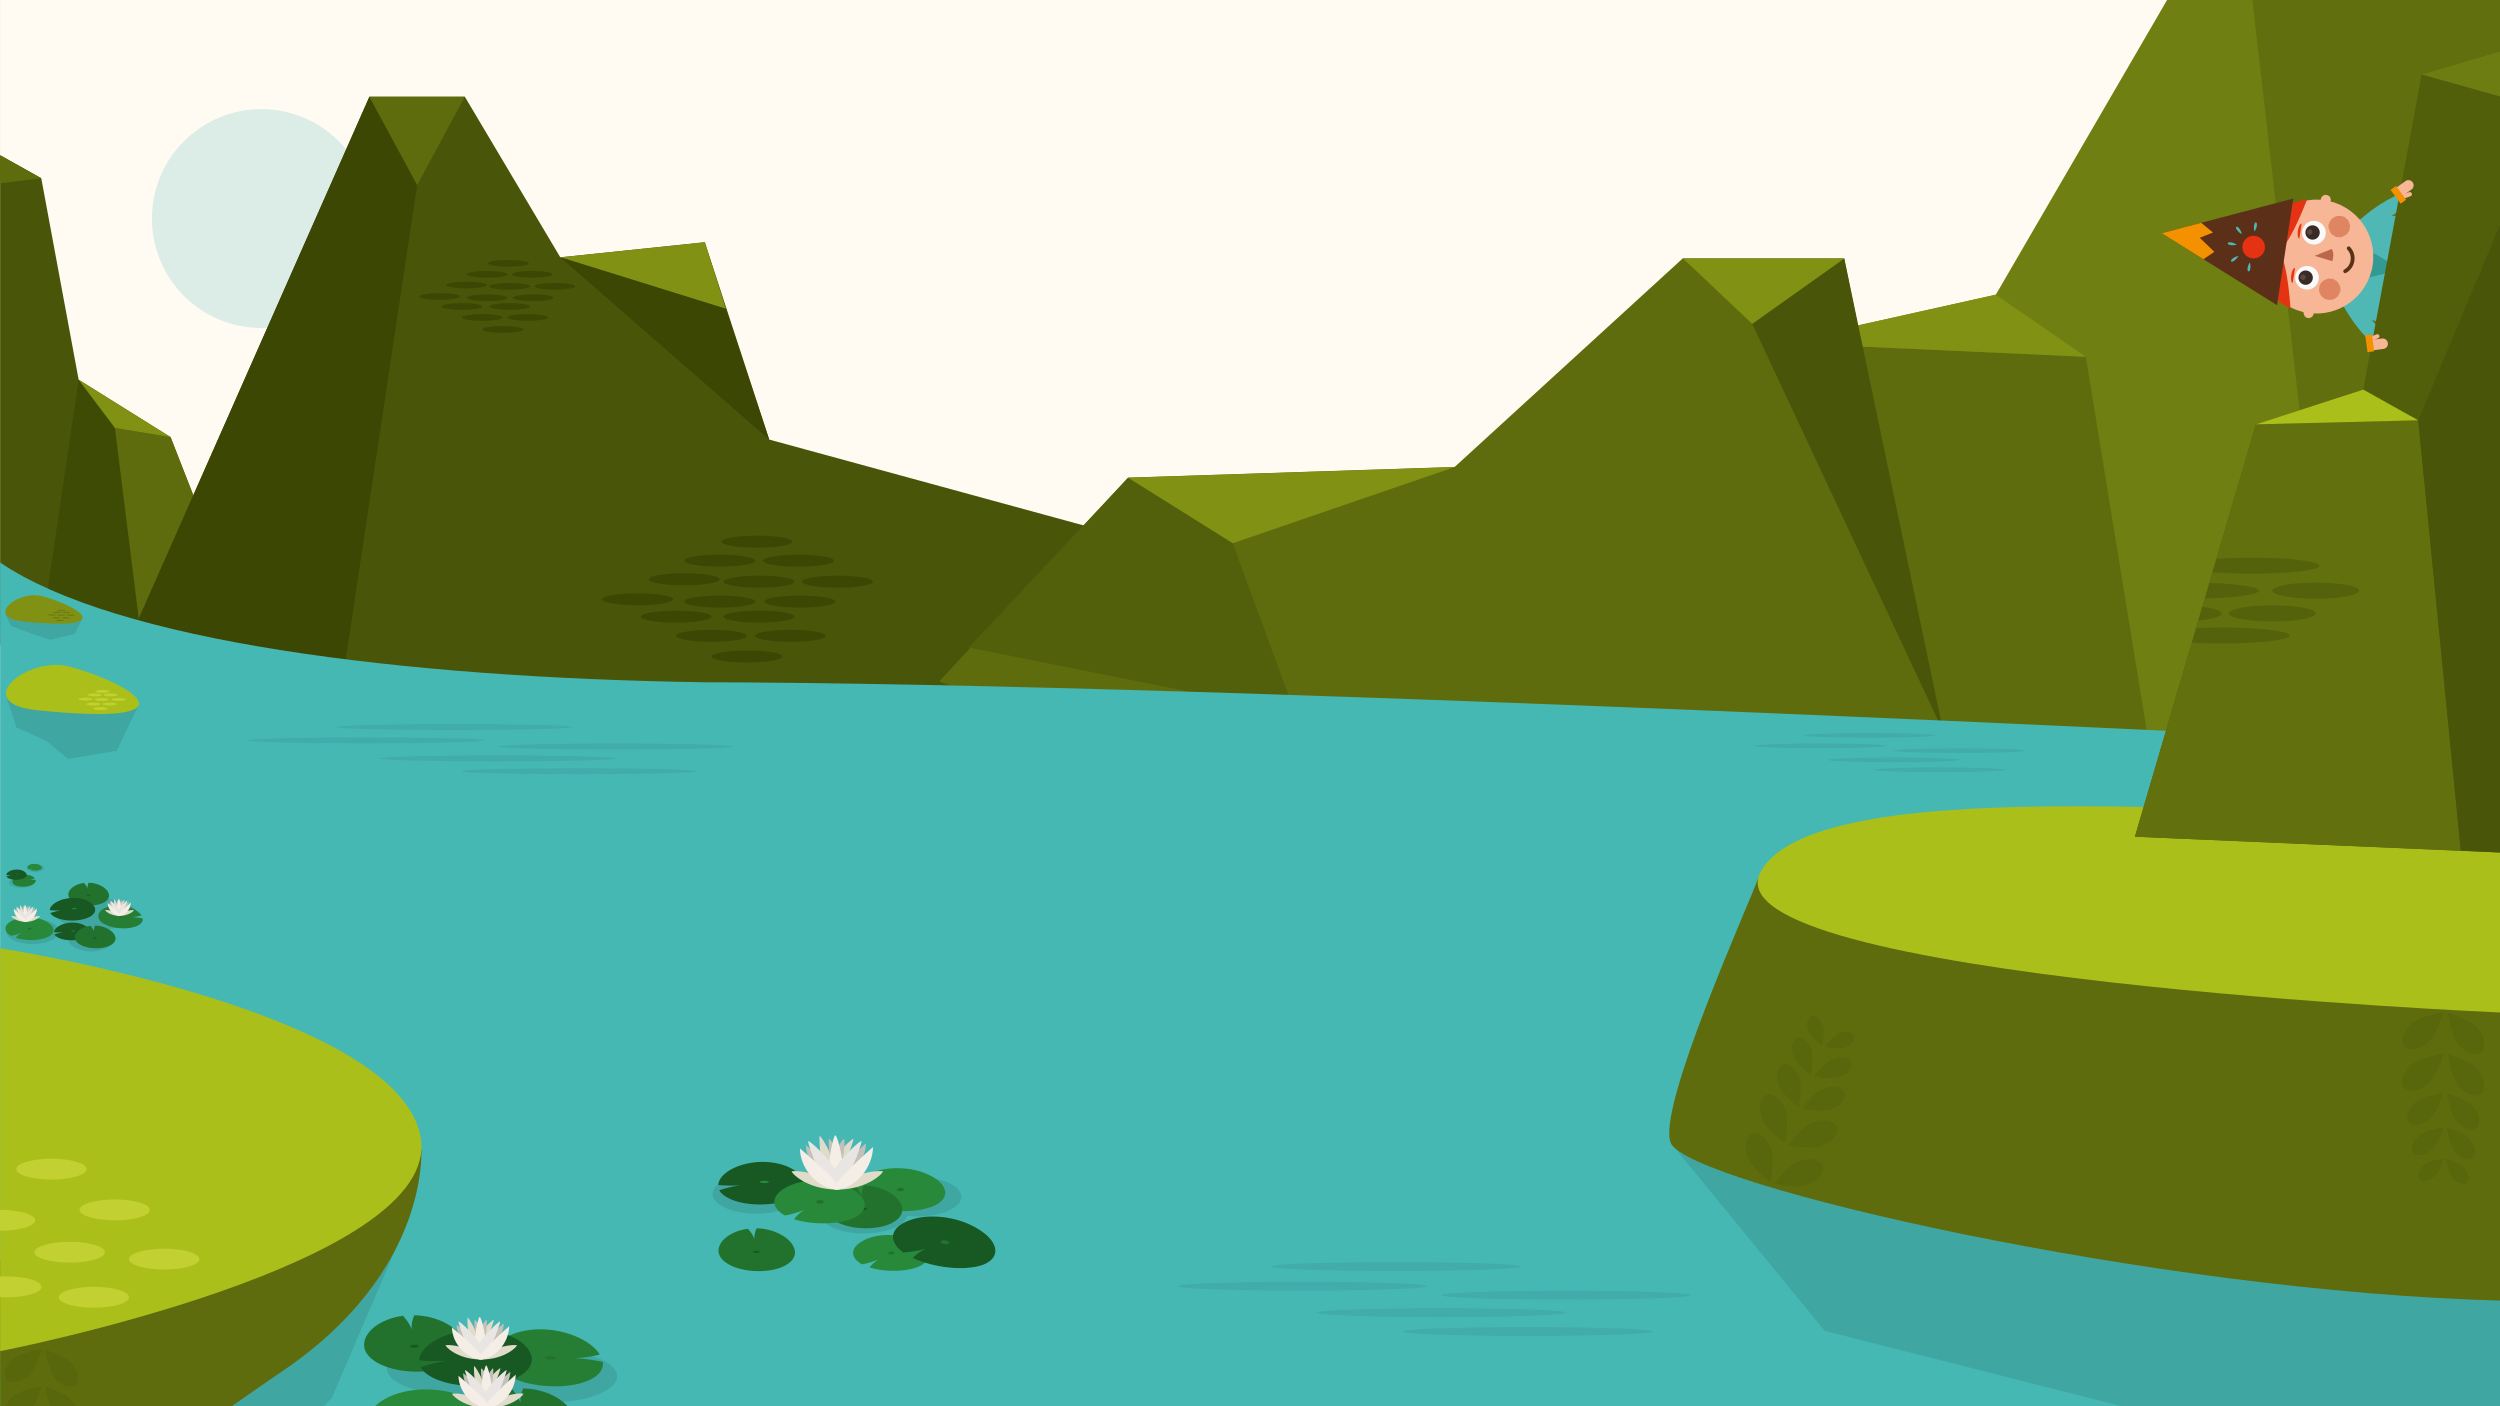 <?xml version="1.0" encoding="utf-8"?>
<!-- Generator: Adobe Illustrator 22.0.0, SVG Export Plug-In . SVG Version: 6.00 Build 0)  -->
<svg version="1.1" id="Layer_1" xmlns="http://www.w3.org/2000/svg" xmlns:xlink="http://www.w3.org/1999/xlink" x="0px" y="0px"
	 viewBox="0 0 1920 1080" style="enable-background:new 0 0 1920 1080;" xml:space="preserve">
<rect x="0" y="0" width="1920" height="1080" fill="#333333" stroke="none"/>
<style type="text/css">
	.st0{fill:#FFFBF2;}
	.st1{fill:#F7F4DD;}
	.st2{fill:#593218;}
	.st3{opacity:0.51;fill:url(#);}
	.st4{fill:#565B21;}
	.st5{fill:#ABBF1A;}
	.st6{fill:#A0B21F;}
	.st7{fill:#4FB8B5;}
	.st8{fill:#F39100;}
	.st9{fill:#38A59E;}
	.st10{fill:#E73A2E;}
	.st11{fill:#E53212;}
	.st12{fill:#CA2718;}
	.st13{fill:#E57B08;}
	.st14{fill:#D5CDB0;}
	.st15{fill:#8F9B26;}
	.st16{fill:#268C87;}
	.st17{fill:#225B55;}
	.st18{fill:#28716A;}
	.st19{fill:#764119;}
	.st20{fill:#302015;}
	.st21{fill:#EA4E40;}
	.st22{fill:#FABA66;}
	.st23{fill:#91D0D4;}
	.st24{fill:#E37D08;}
	.st25{fill:#D06815;}
	.st26{fill:#F6A235;}
	.st27{fill:#F9C284;}
	.st28{fill:#F59A26;}
	.st29{fill:#C36317;}
	.st30{fill:#F8AD5C;}
	.st31{fill:#392215;}
	.st32{fill:#76411C;}
	.st33{fill:#743E18;}
	.st34{fill:#281B12;}
	.st35{fill:#8D9F27;}
	.st36{fill:#D2DB53;}
	.st37{fill:#5D6424;}
	.st38{fill:#2B9992;}
	.st39{fill:#77C6C4;}
	.st40{fill:#339C95;}
	.st41{fill:#1B675F;}
	.st42{fill:#C4B991;}
	.st43{fill:#3DA7A1;}
	.st44{fill:#41AAA4;}
	.st45{fill:#37988F;}
	.st46{fill:#70C4C3;}
	.st47{fill:#F9B050;}
	.st48{fill:#FABE77;}
	.st49{fill:#E2780B;}
	.st50{fill:#CE6716;}
	.st51{fill:none;stroke:#7F4014;stroke-width:4;}
	.st52{fill:none;stroke:#7F4014;stroke-width:3.19;}
	.st53{fill:#92D0D2;}
	.st54{fill:#EA5345;}
	.st55{fill:#BB1E18;}
	.st56{opacity:0.6;fill:url(#);}
	.st57{fill:url(#);}
	.st58{fill:#492A17;}
	.st59{fill:#95A824;}
	.st60{opacity:0.7;fill:#E3DEC2;}
	.st61{fill:#E62E25;}
	.st62{fill:#E01D1C;}
	.st63{fill:#E0770D;}
	.st64{fill:#C86716;}
	.st65{fill:#FBC88D;}
	.st66{fill:#F1B261;}
	.st67{fill:#FFFFFF;}
	.st68{fill:none;stroke:#F39100;}
	.st69{fill:#5C3018;}
	.st70{fill:#26817A;}
	.st71{fill:#F7B695;}
	.st72{fill:none;stroke:#EE7370;stroke-width:2.015;stroke-linecap:round;stroke-miterlimit:10;}
	.st73{fill:#CC2418;}
	.st74{fill:#DF8562;}
	.st75{fill:none;stroke:#593218;stroke-width:4.373;stroke-linecap:round;stroke-miterlimit:10;}
	.st76{fill:#FAFAFB;}
	.st77{fill:#382B25;}
	.st78{fill:#5E463E;}
	.st79{fill:#DC750F;}
	.st80{fill:none;stroke:#7BC8C5;stroke-width:2.015;stroke-linecap:round;stroke-miterlimit:10;}
	.st81{fill:#339993;}
	.st82{fill:#BB674B;}
	.st83{fill:none;stroke:#593218;stroke-width:1.901;stroke-linecap:round;stroke-miterlimit:10;}
	.st84{fill:#341F15;}
	.st85{fill:none;stroke:#593218;stroke-width:1.147;stroke-linecap:round;stroke-miterlimit:10;}
	.st86{fill:#398482;}
	.st87{fill:#45B8B4;}
	.st88{fill:#41ABA8;}
	.st89{fill:#3EA29F;}
	.st90{fill:#64605F;}
	.st91{opacity:0.2;fill:#4FB8B5;}
	.st92{opacity:0.16;fill:#1C481B;}
	.st93{fill:#495508;}
	.st94{fill:#3E4B04;}
	.st95{fill:#5E6C0D;}
	.st96{fill:#809114;}
	.st97{fill:#41ACA9;}
	.st98{fill:#3FA6A2;}
	.st99{fill:#58660C;}
	.st100{fill:#515F0A;}
	.st101{fill:#62710E;}
	.st102{fill:#54620B;}
	.st103{fill:#6E7D11;}
	.st104{fill:#22722E;}
	.st105{fill:#175823;}
	.st106{fill:#257E34;}
	.st107{fill:#278939;}
	.st108{fill:#E1DBC9;}
	.st109{fill:#C3BFB9;}
	.st110{fill:#F4EEE6;}
	.st111{fill:#E9E5E3;}
	.st112{fill:#C2D131;}
	.st113{fill:#97A918;}
	.st114{fill:#EDE1CD;}
	.st115{fill:#D98300;}
	.st116{fill:#C47800;}
	.st117{fill:#371A03;}
	.st118{fill:#834428;}
	.st119{fill:#934C2E;}
	.st120{fill:#814327;}
	.st121{fill:none;stroke:#4FB8B5;stroke-width:8.984;stroke-linecap:round;}
	.st122{fill:#3B3734;}
	.st123{fill:#299137;}
	.st124{fill:#3F1F08;}
	.st125{opacity:0.87;fill:url(#);}
	.st126{fill:#2B948E;}
	.st127{fill:#2B7673;}
	.st128{fill:#358C89;}
	.st129{fill:#307F7C;}
	.st130{fill:#3FA7A4;}
	.st131{fill:#3B9B98;}
	.st132{fill:#D58100;}
	.st133{fill:#F6A544;}
	.st134{fill:#48250E;}
	.st135{fill:#F9FAFB;}
	.st136{fill:#B72C0A;}
	.st137{fill:#368D8A;}
	.st138{fill:#C9D644;}
	.st139{fill:#3B4703;}
	.st140{fill:#6F7F11;}
	.st141{fill:#616F0E;}
	.st142{fill:#53600B;}
	.st143{fill:#773E23;}
	.st144{fill:#BA2C0A;}
	.st145{fill:none;stroke:#7BC8C5;stroke-width:1.345;stroke-linecap:round;stroke-miterlimit:10;}
	.st146{fill:none;stroke:#593218;stroke-width:2.919;stroke-linecap:round;stroke-miterlimit:10;}
	.st147{fill:#45230C;}
	.st148{fill:#2C1300;}
	.st149{fill:#EFE8C9;}
	.st150{fill:#308983;}
	.st151{fill:#69371D;}
	.st152{fill:#942503;}
	.st153{fill:#DD8500;}
	.st154{fill:#D14D96;}
	.st155{fill:#A41F69;}
	.st156{fill:#A79A62;}
	.st157{fill:#781A4A;}
	.st158{fill:#CC3A8D;}
	.st159{fill:#E67B07;}
	.st160{fill:#D46814;}
	.st161{fill:#E2760B;}
	.st162{fill:#E9E4C3;}
	.st163{fill:#E5DEBA;}
	.st164{fill:#F8EEDF;}
	.st165{fill:#CBD342;}
	.st166{fill:#439997;}
	.st167{fill:#CA7B00;}
	.st168{fill:#C02D0C;}
	.st169{fill:#8E9E1C;}
	.st170{fill:#206C2C;}
	.st171{fill:#1B5F26;}
	.st172{fill:#A1B21E;}
	.st173{fill:#8FA117;}
	.st174{fill:#DBDF5A;}
	.st175{fill:#328380;}
	.st176{fill:#1E6729;}
	.st177{fill:#257D34;}
	.st178{fill:#47240D;}
	.st179{fill:none;stroke:#C07842;stroke-width:2.303;stroke-linecap:round;stroke-miterlimit:10;}
	.st180{fill:#C5D32D;}
	.st181{fill:#32712F;}
	.st182{fill:#2E6A2C;}
	.st183{fill:#88C05F;}
	.st184{fill:#278532;}
	.st185{fill:#9CAF21;}
	.st186{fill:#4EA535;}
	.st187{fill:#225221;}
	.st188{fill:#301500;}
	.st189{fill:#68361D;}
	.st190{fill:none;stroke:#C07842;stroke-width:1.901;stroke-linecap:round;stroke-miterlimit:10;}
	.st191{fill:#2C662A;}
	.st192{fill:#CFCDC6;}
	.st193{fill:#E3E0D8;}
	.st194{fill:#A25935;}
	.st195{fill:none;stroke:#683C11;stroke-width:1.901;stroke-linecap:round;stroke-miterlimit:10;}
	.st196{fill:#319D97;}
	.st197{fill:#814828;}
	.st198{fill:#1A4519;}
	.st199{fill:#265A24;}
	.st200{fill:#A9B632;}
	.st201{fill:none;stroke:#FFFBF2;stroke-width:2;stroke-linecap:round;stroke-miterlimit:10;}
	.st202{fill:#7B8B1A;}
	.st203{fill:#AD5D52;}
	.st204{fill:#BC6459;}
	.st205{fill:none;stroke:#432918;stroke-width:1.729;stroke-linecap:round;stroke-miterlimit:10;}
	.st206{fill:#F0867E;}
	.st207{fill:#A2574D;}
	.st208{fill:#CBBBA0;}
	.st209{fill:#F2E0D7;}
	.st210{fill:none;stroke:#A48A7B;stroke-linecap:round;stroke-miterlimit:10;}
	.st211{fill:none;stroke:#432918;stroke-width:2;stroke-linecap:round;stroke-miterlimit:10;}
	.st212{fill:#499932;}
	.st213{fill:#81921B;}
	.st214{opacity:0.11;fill:#175823;}
	.st215{fill:#337976;}
	.st216{fill:#A12806;}
	.st217{fill:#D0300E;}
</style>
<rect id="XMLID_1591_" x="0.1" y="-179.8" class="st0" width="1925.1" height="1442.3"/>
<rect id="XMLID_1489_" x="0.1" y="-179.8" class="st0" width="1920" height="1440"/>
<ellipse id="XMLID_1413_" transform="matrix(9.482528e-02 -0.996 0.996 9.482528e-02 14.371 351.833)" class="st91" cx="200.7" cy="168" rx="84" ry="84"/>
<g id="XMLID_1307_">
	<polygon id="XMLID_10_" class="st93" points="191.7,491.4 131,335.7 60.4,291.6 31.7,136.9 0.1,119.2 0.1,495.2 	"/>
	<polygon id="XMLID_780_" class="st94" points="60.4,291.6 88.3,328.7 110,502.2 36,456.7 	"/>
	<polygon id="XMLID_509_" class="st95" points="88.3,328.7 109.5,498.2 196.2,502.2 131,335.7 	"/>
	<polygon id="XMLID_511_" class="st96" points="60.4,291.6 88.3,328.7 131,335.7 	"/>
	<polygon id="XMLID_786_" class="st95" points="31.7,136.9 0.1,140.7 0.1,119.2 	"/>
</g>
<g id="XMLID_47_">
	<path id="XMLID_1903_" class="st93" d="M105.4,477.8L283.7,74.3H357l73.3,123.3l111-11.6l49.5,151.6l294.4,80.4l211.3,70.1
		l-24.8,94c0,0-684.1,4.7-891.1-45.5L105.4,477.8z"/>
	<polygon id="XMLID_376_" class="st139" points="320.4,142.1 263.9,517.1 105.4,477.8 283.7,74.3 	"/>
	<polygon id="XMLID_497_" class="st96" points="541.3,186.1 430.3,197.6 557.5,237.2 	"/>
	<polygon id="XMLID_498_" class="st139" points="430.3,197.6 590.7,337.6 557.5,237.2 	"/>
	<polygon id="XMLID_499_" class="st95" points="357,74.3 283.7,74.3 320.4,142.1 	"/>
	<g id="XMLID_50_">
		<path id="XMLID_49_" class="st139" d="M406.1,202.2c0,1.5-7,2.6-15.6,2.6c-8.6,0-15.6-1.2-15.6-2.6c0-1.5,7-2.6,15.6-2.6
			C399.1,199.6,406.1,200.8,406.1,202.2z"/>
		<ellipse id="XMLID_51_" class="st139" cx="374" cy="210.7" rx="15.6" ry="2.6"/>
		<ellipse id="XMLID_52_" class="st139" cx="408.8" cy="210.7" rx="15.6" ry="2.6"/>
		<ellipse id="XMLID_53_" class="st139" cx="391.4" cy="219.9" rx="15.6" ry="2.6"/>
		<ellipse id="XMLID_55_" class="st139" cx="358.4" cy="218.9" rx="15.6" ry="2.6"/>
		<ellipse id="XMLID_56_" class="st139" cx="426.1" cy="219.9" rx="15.6" ry="2.6"/>
		<path id="XMLID_57_" class="st139" d="M425.1,228.7c0,1.5-7,2.6-15.6,2.6s-15.6-1.2-15.6-2.6c0-1.5,7-2.6,15.6-2.6
			S425.1,227.3,425.1,228.7z"/>
		<path id="XMLID_276_" class="st139" d="M389.7,228.7c0,1.5-7,2.6-15.6,2.6s-15.6-1.2-15.6-2.6c0-1.5,7-2.6,15.6-2.6
			S389.7,227.3,389.7,228.7z"/>
		<ellipse id="XMLID_279_" class="st139" cx="337.8" cy="227.7" rx="15.6" ry="2.6"/>
		<ellipse id="XMLID_349_" class="st139" cx="354.8" cy="235.4" rx="15.6" ry="2.6"/>
		<ellipse id="XMLID_351_" class="st139" cx="391.4" cy="235.4" rx="15.6" ry="2.6"/>
		<ellipse id="XMLID_416_" class="st139" cx="370.4" cy="243.8" rx="15.6" ry="2.6"/>
		<ellipse id="XMLID_479_" class="st139" cx="405.3" cy="243.8" rx="15.6" ry="2.6"/>
		<ellipse id="XMLID_480_" class="st139" cx="386.1" cy="253" rx="15.6" ry="2.6"/>
	</g>
	<g id="XMLID_482_">
		<ellipse id="XMLID_512_" class="st139" cx="581.3" cy="416" rx="27.2" ry="4.6"/>
		<ellipse id="XMLID_510_" class="st139" cx="552.7" cy="430.6" rx="27.2" ry="4.6"/>
		<ellipse id="XMLID_508_" class="st139" cx="613.2" cy="430.6" rx="27.2" ry="4.6"/>
		<ellipse id="XMLID_507_" class="st139" cx="582.9" cy="446.7" rx="27.2" ry="4.6"/>
		<ellipse id="XMLID_506_" class="st139" cx="525.5" cy="444.9" rx="27.2" ry="4.6"/>
		<ellipse id="XMLID_504_" class="st139" cx="643.2" cy="446.7" rx="27.2" ry="4.6"/>
		<path id="XMLID_502_" class="st139" d="M641.5,462c0,2.5-12.2,4.6-27.2,4.6s-27.2-2.1-27.2-4.6c0-2.5,12.2-4.6,27.2-4.6
			S641.5,459.5,641.5,462z"/>
		<path id="XMLID_492_" class="st139" d="M579.9,462c0,2.5-12.2,4.6-27.2,4.6c-15,0-27.2-2.1-27.2-4.6c0-2.5,12.2-4.6,27.2-4.6
			C567.7,457.4,579.9,459.5,579.9,462z"/>
		<path id="XMLID_491_" class="st139" d="M516.9,460.3c0,2.5-12.2,4.6-27.2,4.6c-15,0-27.2-2.1-27.2-4.6s12.2-4.6,27.2-4.6
			C504.7,455.7,516.9,457.8,516.9,460.3z"/>
		<path id="XMLID_490_" class="st139" d="M546.4,473.6c0,2.5-12.2,4.6-27.2,4.6c-15,0-27.2-2.1-27.2-4.6c0-2.5,12.2-4.6,27.2-4.6
			C534.3,469,546.4,471,546.4,473.6z"/>
		<path id="XMLID_489_" class="st139" d="M610.1,473.6c0,2.5-12.2,4.6-27.2,4.6c-15,0-27.2-2.1-27.2-4.6c0-2.5,12.2-4.6,27.2-4.6
			C598,469,610.1,471,610.1,473.6z"/>
		<path id="XMLID_487_" class="st139" d="M573.6,488.3c0,2.5-12.2,4.6-27.2,4.6s-27.2-2.1-27.2-4.6s12.2-4.6,27.2-4.6
			S573.6,485.8,573.6,488.3z"/>
		<path id="XMLID_485_" class="st139" d="M634.3,488.3c0,2.5-12.2,4.6-27.2,4.6c-15,0-27.2-2.1-27.2-4.6s12.2-4.6,27.2-4.6
			C622.1,483.7,634.3,485.8,634.3,488.3z"/>
		<path id="XMLID_484_" class="st139" d="M600.8,504.2c0,2.5-12.2,4.6-27.2,4.6c-15,0-27.2-2.1-27.2-4.6c0-2.5,12.2-4.6,27.2-4.6
			C588.7,499.6,600.8,501.6,600.8,504.2z"/>
	</g>
</g>
<g id="XMLID_48_">
	<polygon id="XMLID_1904_" class="st140" points="1253.4,397 1366.9,263.3 1532.8,226.3 1719,-94.1 1920.1,-179.8 1920.1,611.8 
		1253.4,585.7 	"/>
	<polygon id="XMLID_274_" class="st95" points="1601.9,274 1650.6,572.8 1208,564.8 1366.9,263.3 	"/>
	<polygon id="XMLID_311_" class="st96" points="1366.9,263.3 1601.9,274 1532.8,226.3 	"/>
	<polygon id="XMLID_313_" class="st141" points="1719,-94.1 1785.7,485.2 1921.6,97.9 1920.1,-113.4 	"/>
</g>
<g id="XMLID_46_">
	<path id="XMLID_1900_" class="st95" d="M1029.1,573.6c-285-34.4-307.7-50.4-307.7-50.4l145-156.4l250.8-8.2l175.2-160.2h123.9
		l73.1,359.3C1489.5,557.8,1314.2,608,1029.1,573.6z"/>
	<polygon id="XMLID_500_" class="st142" points="866.4,366.9 946.8,417.2 994.6,547.5 744,497.3 	"/>
	<polygon id="XMLID_503_" class="st93" points="1345.7,248.7 1492.4,561.8 1416.4,198.5 	"/>
	<polygon id="XMLID_501_" class="st96" points="1292.5,198.5 1345.7,248.7 1416.4,198.5 	"/>
	<polygon id="XMLID_505_" class="st96" points="866.4,366.9 946.8,417.2 1117.2,358.7 	"/>
</g>
<path id="XMLID_309_" class="st87" d="M571.1,524.1c-9.6-0.1-19.1-0.1-28.5-0.1l0,0c-237-3.4-454.1-31.8-542.5-92v141.8v38.7v647.7
	h1920V573.8C1920.1,573.8,1021,527,571.1,524.1z"/>
<g id="XMLID_2226_">
	<ellipse id="XMLID_275_" class="st97" cx="444.8" cy="592.3" rx="90.6" ry="2.3"/>
	<ellipse id="XMLID_2275_" class="st97" cx="382.2" cy="582.5" rx="90.6" ry="2.3"/>
	<ellipse id="XMLID_2283_" class="st97" cx="281.2" cy="568.6" rx="90.6" ry="2.3"/>
	<ellipse id="XMLID_2284_" class="st97" cx="349" cy="558.4" rx="90.6" ry="2.3"/>
	<ellipse id="XMLID_2282_" class="st97" cx="472.8" cy="573.3" rx="90.6" ry="2.3"/>
</g>
<g id="XMLID_2286_">
	<ellipse id="XMLID_2338_" class="st97" cx="1489.4" cy="591.2" rx="50.7" ry="1.8"/>
	<path id="XMLID_2337_" class="st97" d="M1505.1,583.6c0,1-22.7,1.8-50.7,1.8s-50.7-0.8-50.7-1.8c0-1,22.7-1.8,50.7-1.8
		S1505.1,582.6,1505.1,583.6z"/>
	<path id="XMLID_2336_" class="st97" d="M1448.6,572.8c0,1-22.7,1.8-50.7,1.8c-28,0-50.7-0.8-50.7-1.8c0-1,22.7-1.8,50.7-1.8
		C1425.9,571,1448.6,571.8,1448.6,572.8z"/>
	<ellipse id="XMLID_2335_" class="st97" cx="1435.8" cy="564.8" rx="50.7" ry="1.8"/>
	<ellipse id="XMLID_2334_" class="st97" cx="1505.1" cy="576.5" rx="50.7" ry="1.8"/>
</g>
<g id="XMLID_2339_">
	<ellipse id="XMLID_2346_" class="st97" cx="1173.2" cy="1022.6" rx="95.9" ry="3.4"/>
	<ellipse id="XMLID_2344_" class="st97" cx="1106.9" cy="1008.1" rx="95.9" ry="3.4"/>
	<ellipse id="XMLID_2342_" class="st97" cx="1000" cy="987.8" rx="95.9" ry="3.4"/>
	<ellipse id="XMLID_2341_" class="st97" cx="1071.7" cy="972.7" rx="95.9" ry="3.4"/>
	<path id="XMLID_2340_" class="st97" d="M1298.7,994.7c0,1.9-42.9,3.4-95.9,3.4s-95.9-1.5-95.9-3.4c0-1.9,42.9-3.4,95.9-3.4
		S1298.7,992.8,1298.7,994.7z"/>
</g>
<g id="XMLID_352_">
	<polygon id="XMLID_347_" class="st98" points="314.9,933.4 254.9,1073.5 191.7,1136.5 0.1,1229.2 0.1,1186.3 	"/>
	<path id="XMLID_791_" class="st95" d="M323.7,883c0.2,37.6-17.8,110.1-107.6,170.6C168,1085.9,55.8,1170,0.1,1186.3V968.5
		L323.7,883z"/>
	<path id="XMLID_790_" class="st5" d="M0.1,1037.7c0,0,339.6-66.1,323-164.1c-16.6-98-323-145.3-323-145.3V1037.7z"/>
	<ellipse id="XMLID_833_" class="st112" cx="53.5" cy="961.7" rx="27" ry="8"/>
	<ellipse id="XMLID_835_" class="st112" cx="4.9" cy="988.3" rx="27" ry="8"/>
	<ellipse id="XMLID_953_" class="st112" cx="0.1" cy="937.2" rx="27" ry="8"/>
	<ellipse id="XMLID_1450_" class="st112" cx="72.1" cy="996.3" rx="27" ry="8"/>
	<ellipse id="XMLID_1451_" class="st112" cx="126.1" cy="967" rx="27" ry="8"/>
	<ellipse id="XMLID_1496_" class="st112" cx="88.1" cy="929.2" rx="27" ry="8"/>
	<ellipse id="XMLID_1497_" class="st112" cx="39.5" cy="897.9" rx="27" ry="8"/>
	<g id="XMLID_2123_">
		<g id="XMLID_2167_">
			<path id="XMLID_2169_" class="st99" d="M21.5,1056.7c-6,5.1-13.3,6.4-16.4,2.8c-3.1-3.6-0.8-10.7,5.2-15.8s21.6-7.2,21.6-7.2
				S27.4,1051.6,21.5,1056.7z"/>
			<path id="XMLID_2168_" class="st99" d="M42.2,1058.3c5.1,6,12.2,8.3,15.8,5.2c3.6-3.1,2.4-10.4-2.8-16.4S35,1036.8,35,1036.8
				S37.1,1052.4,42.2,1058.3z"/>
		</g>
		<g id="XMLID_2164_">
			<path id="XMLID_2166_" class="st99" d="M21.5,1085.1c-6,5.1-13.3,6.4-16.4,2.8c-3.1-3.6-0.8-10.7,5.2-15.8
				c6-5.1,21.6-7.2,21.6-7.2S27.4,1080,21.5,1085.1z"/>
			<path id="XMLID_2165_" class="st99" d="M42.2,1086.7c5.1,6,12.2,8.3,15.8,5.2c3.6-3.1,2.4-10.4-2.8-16.4S35,1065.1,35,1065.1
				S37.1,1080.7,42.2,1086.7z"/>
		</g>
	</g>
</g>
<g id="XMLID_834_">
	<polygon id="XMLID_787_" class="st98" points="4.9,535.3 12.7,558.8 35.7,569 52.2,582.9 89.7,576.6 106.2,541.9 	"/>
	<path id="XMLID_789_" class="st5" d="M54.5,512.2c51.9,14.9,95.7,45.8-26.2,33.2C-24,540.1,21.7,502.8,54.5,512.2z"/>
	<g id="XMLID_797_">
		<path id="XMLID_792_" class="st112" d="M82.5,544.2c0,0.6-2.4,1.1-5.4,1.1c-3,0-5.4-0.5-5.4-1.1c0-0.6,2.4-1.1,5.4-1.1
			C80.1,543.1,82.5,543.6,82.5,544.2z"/>
		<path id="XMLID_799_" class="st112" d="M77.1,540.7c0,0.6-2.4,1.1-5.4,1.1c-3,0-5.4-0.5-5.4-1.1s2.4-1.1,5.4-1.1
			C74.7,539.6,77.1,540.1,77.1,540.7z"/>
		<path id="XMLID_802_" class="st112" d="M89.4,540.7c0,0.6-2.4,1.1-5.4,1.1c-3,0-5.4-0.5-5.4-1.1s2.4-1.1,5.4-1.1
			C87,539.6,89.4,540.1,89.4,540.7z"/>
		<ellipse id="XMLID_804_" class="st112" cx="78.1" cy="537.2" rx="5.4" ry="1.1"/>
		<path id="XMLID_805_" class="st112" d="M71.1,536.9c0,0.6-2.4,1.1-5.4,1.1c-3,0-5.4-0.5-5.4-1.1s2.4-1.1,5.4-1.1
			C68.7,535.8,71.1,536.3,71.1,536.9z"/>
		<path id="XMLID_807_" class="st112" d="M78.1,533.7c0,0.6-2.4,1.1-5.4,1.1c-3,0-5.4-0.5-5.4-1.1c0-0.6,2.4-1.1,5.4-1.1
			C75.7,532.6,78.1,533.1,78.1,533.7z"/>
		<ellipse id="XMLID_809_" class="st112" cx="91.1" cy="537.2" rx="5.4" ry="1.1"/>
		<path id="XMLID_811_" class="st112" d="M90.2,533.7c0,0.6-2.4,1.1-5.4,1.1c-3,0-5.4-0.5-5.4-1.1c0-0.6,2.4-1.1,5.4-1.1
			C87.8,532.6,90.2,533.1,90.2,533.7z"/>
		<path id="XMLID_832_" class="st112" d="M84.1,531c0,0.6-2.4,1.1-5.4,1.1s-5.4-0.5-5.4-1.1s2.4-1.1,5.4-1.1S84.1,530.4,84.1,531z"
			/>
	</g>
</g>
<g id="XMLID_2244_">
	<polygon id="XMLID_2264_" class="st98" points="4.3,471.4 8.1,480.6 23.4,486.3 38.5,491.4 57.6,486.8 63.1,475.2 	"/>
	<path id="XMLID_2263_" class="st96" d="M33.1,458c30.1,8.7,55.6,26.6-15.2,19.3C-12.5,474.2,14.1,452.5,33.1,458z"/>
	<g id="XMLID_2245_">
		<ellipse id="XMLID_2262_" class="st103" cx="46.2" cy="476.5" rx="3.1" ry="0.6"/>
		<ellipse id="XMLID_2261_" class="st103" cx="43.1" cy="474.5" rx="3.1" ry="0.6"/>
		<ellipse id="XMLID_2256_" class="st103" cx="50.3" cy="474.5" rx="3.1" ry="0.6"/>
		<ellipse id="XMLID_2255_" class="st103" cx="46.8" cy="472.5" rx="3.1" ry="0.6"/>
		<path id="XMLID_2254_" class="st103" d="M42.8,472.3c0,0.4-1.4,0.6-3.1,0.6c-1.7,0-3.1-0.3-3.1-0.6s1.4-0.6,3.1-0.6
			C41.4,471.7,42.8,471.9,42.8,472.3z"/>
		<ellipse id="XMLID_2253_" class="st103" cx="43.7" cy="470.4" rx="3.1" ry="0.6"/>
		<ellipse id="XMLID_2252_" class="st103" cx="54.4" cy="472.5" rx="3.1" ry="0.6"/>
		<ellipse id="XMLID_2251_" class="st103" cx="50.7" cy="470.4" rx="3.1" ry="0.6"/>
		<ellipse id="XMLID_2246_" class="st103" cx="47.2" cy="468.9" rx="3.1" ry="0.6"/>
	</g>
</g>
<g id="XMLID_1633_">
	<ellipse id="XMLID_2227_" class="st98" cx="422.7" cy="1057" rx="51.2" ry="20"/>
	<ellipse id="XMLID_2228_" class="st98" cx="348.2" cy="1050.8" rx="51.2" ry="20"/>
	<g id="XMLID_1523_">
		<path id="XMLID_1517_" class="st104" d="M399.6,1077.1c-1-4-4.7-8.4-6.5-10.4c-17,2.3-30.2,12-29.9,22.9
			c0.6,11.9,20.3,20.8,43.6,20c23.1-0.8,37.7-11.3,33-23.3c-4.2-11.1-20.6-19.6-37.9-20C399.5,1070.4,399.6,1077.1,399.6,1077.1z"/>
	</g>
	<g id="XMLID_1612_">
		<path id="XMLID_1614_" class="st104" d="M316,1020.9c-1-4-4.7-8.4-6.5-10.4c-17,2.3-30.2,12-29.9,22.9c0.6,11.9,20.3,20.8,43.6,20
			c23.1-0.8,37.7-11.3,33-23.3c-4.2-11.1-20.6-19.6-37.9-20C315.9,1014.2,316,1020.9,316,1020.9z"/>
		<path id="XMLID_1613_" class="st105" d="M321.7,1033.9c0,0.6-1.6,1.2-3.5,1.2c-1.9,0-3.5-0.5-3.5-1.2c0-0.6,1.6-1.2,3.5-1.2
			C320.2,1032.7,321.7,1033.2,321.7,1033.9z"/>
	</g>
	<g id="XMLID_1544_">
		<path id="XMLID_1521_" class="st106" d="M441.3,1043c7.8,0,15.9-1.8,19.4-2.7c-6.8-10.9-26-19.3-45.4-19.4
			c-21.1-0.1-37.7,9.5-37,21.5c0.6,12,21.6,21.9,46.9,22.3c23.3,0.3,39.3-7.9,37.8-18.7C454.6,1043.9,441.3,1043,441.3,1043z"/>
		<ellipse id="XMLID_1509_" class="st104" cx="422.7" cy="1042.8" rx="4.3" ry="1.2"/>
	</g>
	<g id="XMLID_1571_">
		<path id="XMLID_1520_" class="st105" d="M343.8,1045.1c-8.1,0.9-16.9,3.6-20.8,4.9c5.4,10,27.4,16.2,51,14
			c25.1-2.4,39.4-13.9,32.9-25.7c-5.9-11.7-27.2-19-48.5-16.4c-20.1,2.4-35.8,12.3-36.5,22.8
			C330.2,1045.8,343.8,1045.1,343.8,1045.1z"/>
		<ellipse id="XMLID_1512_" class="st107" cx="368.5" cy="1041.6" rx="4.7" ry="1.2"/>
	</g>
	<g id="XMLID_1572_">
		<path id="XMLID_1519_" class="st107" d="M314.9,1096.8c-5.6,3-9.3,7.5-10.8,9.6c20.4,6.3,48.2,5.4,63.1-2.7
			c15.1-8.8,9.4-22.7-10.5-30.9c-18.8-8.1-44.9-7.5-60.5,1.3c-15.4,8.1-16.3,20.3-1.3,28.5C304.1,1101.2,314.9,1096.8,314.9,1096.8z
			"/>
	</g>
	<g id="XMLID_1588_">
		<path id="XMLID_1586_" class="st108" d="M369.4,1044.1c19.1,0.1,28.7-10.9,27.5-11C384.3,1031.8,359.9,1044.1,369.4,1044.1z"/>
		<path id="XMLID_1589_" class="st108" d="M369.8,1044.1c-19.1,0.1-28.7-10.9-27.5-11C355,1031.8,379.4,1044.1,369.8,1044.1z"/>
		<g id="XMLID_1585_">
			<path id="XMLID_1584_" class="st109" d="M368,1036.5c-8.7-0.5-17.1-9.4-17.3-19.1C350.7,1017.4,374.2,1036.8,368,1036.5z"/>
			<path id="XMLID_1583_" class="st109" d="M369.9,1036.1c8.7-0.5,16.8-10.1,17-19.8C386.9,1016.3,363.6,1036.4,369.9,1036.1z"/>
			<path id="XMLID_1582_" class="st108" d="M365.1,1036.2c-5.7,0.4-6.4-22.8-6-24.2C359.5,1010.5,374.4,1035.6,365.1,1036.2z"/>
			<path id="XMLID_1581_" class="st108" d="M366.7,1035.1c5.3,2,12.6-20,12.6-21.5C379.4,1012.1,358,1031.9,366.7,1035.1z"/>
			<path id="XMLID_1580_" class="st109" d="M371.1,1035c-5.7,1.7-7.5-20.9-6.4-21.3S378.1,1032.9,371.1,1035z"/>
			<path id="XMLID_1587_" class="st109" d="M367.2,1035c5.7,1.7,7.5-20.9,6.4-21.3S360.3,1032.9,367.2,1035z"/>
		</g>
		<path id="XMLID_1578_" class="st110" d="M368.4,1040.2c-7.7,0-1.5-28.7,0-28.8S377.8,1040.2,368.4,1040.2z"/>
		<path id="XMLID_1574_" class="st111" d="M368.4,1042.9c-6.9,2.6-16.3-25.9-16.3-27.9C352.1,1013.1,379.8,1038.7,368.4,1042.9z"/>
		<path id="XMLID_1579_" class="st111" d="M367.8,1042.9c6.9,2.6,16.3-25.9,16.3-27.9C384.2,1013.1,356.5,1038.7,367.8,1042.9z"/>
		<path id="XMLID_1576_" class="st110" d="M369.4,1044.1c-11.3-0.6-22.1-12.1-22.3-24.7C347.1,1019.4,377.5,1044.5,369.4,1044.1z"/>
		<path id="XMLID_1577_" class="st110" d="M369.1,1044.1c11.3-0.6,21.7-13,22-25.6C391.1,1018.5,361,1044.5,369.1,1044.1z"/>
	</g>
	<g id="XMLID_1592_">
		<path id="XMLID_1611_" class="st108" d="M374.4,1081.3c19.1,0.1,28.7-10.9,27.5-11C389.3,1069,364.9,1081.3,374.4,1081.3z"/>
		<path id="XMLID_1610_" class="st108" d="M374.8,1081.3c-19.1,0.1-28.7-10.9-27.5-11C360,1069,384.4,1081.3,374.8,1081.3z"/>
		<g id="XMLID_1603_">
			<path id="XMLID_1609_" class="st109" d="M373,1073.7c-8.7-0.5-17.1-9.4-17.3-19.1C355.7,1054.6,379.2,1074.1,373,1073.7z"/>
			<path id="XMLID_1608_" class="st109" d="M374.9,1073.3c8.7-0.5,16.8-10.1,17-19.8C391.9,1053.5,368.6,1073.6,374.9,1073.3z"/>
			<path id="XMLID_1607_" class="st108" d="M370.1,1073.4c-5.7,0.4-6.4-22.8-6-24.2C364.5,1047.7,379.4,1072.8,370.1,1073.4z"/>
			<path id="XMLID_1606_" class="st108" d="M371.7,1072.4c5.3,2,12.6-20,12.6-21.5S363,1069.1,371.7,1072.4z"/>
			<path id="XMLID_1605_" class="st109" d="M376.1,1072.2c-5.7,1.7-7.5-20.9-6.4-21.3C370.7,1050.5,383.1,1070.2,376.1,1072.2z"/>
			<path id="XMLID_1604_" class="st109" d="M372.2,1072.2c5.7,1.7,7.5-20.9,6.4-21.3C377.6,1050.5,365.2,1070.2,372.2,1072.2z"/>
		</g>
		<path id="XMLID_1602_" class="st110" d="M373.4,1077.4c-7.7,0-1.5-28.7,0-28.8C374.9,1048.5,382.8,1077.4,373.4,1077.4z"/>
		<path id="XMLID_1601_" class="st111" d="M373.4,1080.2c-6.9,2.6-16.3-25.9-16.3-27.8C357.1,1050.4,384.8,1075.9,373.4,1080.2z"/>
		<path id="XMLID_1600_" class="st111" d="M372.8,1080.2c6.9,2.6,16.3-25.9,16.3-27.8C389.2,1050.4,361.5,1075.9,372.8,1080.2z"/>
		<path id="XMLID_1599_" class="st110" d="M374.4,1081.3c-11.3-0.6-22.1-12.1-22.3-24.7C352.1,1056.6,382.5,1081.8,374.4,1081.3z"/>
		<path id="XMLID_1598_" class="st110" d="M374.1,1081.3c11.3-0.6,21.7-13,22-25.6C396.1,1055.8,366,1081.8,374.1,1081.3z"/>
	</g>
</g>
<g id="XMLID_1634_">
	<ellipse id="XMLID_2234_" class="st98" cx="74.4" cy="702" rx="31" ry="12.1"/>
	<path id="XMLID_2235_" class="st98" d="M26.3,678c0,2.1-4.4,3.8-9.8,3.8s-9.8-1.7-9.8-3.8c0-2.1,4.4-3.8,9.8-3.8
		S26.3,675.8,26.3,678z"/>
	<ellipse id="XMLID_2237_" class="st98" cx="25" cy="715.3" rx="20.2" ry="9.8"/>
	<ellipse id="XMLID_2238_" class="st98" cx="70" cy="720.9" rx="17.6" ry="9.8"/>
	<ellipse id="XMLID_2236_" class="st98" cx="27.2" cy="666.6" rx="6.6" ry="3"/>
	<g id="XMLID_1939_">
		<path id="XMLID_1941_" class="st104" d="M67.1,682.3c-0.4-1.6-1.9-3.4-2.6-4.2c-6.9,0.9-12.2,4.8-12,9.2c0.2,4.8,8.2,8.4,17.6,8.1
			c9.3-0.3,15.2-4.6,13.3-9.4c-1.7-4.5-8.3-7.9-15.3-8.1C67.1,679.6,67.1,682.3,67.1,682.3z"/>
		<path id="XMLID_1940_" class="st105" d="M69.4,687.6c0,0.3-0.6,0.5-1.4,0.5c-0.8,0-1.4-0.2-1.4-0.5s0.6-0.5,1.4-0.5
			C68.8,687.1,69.4,687.3,69.4,687.6z"/>
	</g>
	<g id="XMLID_1936_">
		<path id="XMLID_1938_" class="st106" d="M100.9,704.2c3.1,0,6.4-0.7,7.8-1.1c-2.7-4.4-10.5-7.8-18.3-7.8c-8.5,0-15.2,3.8-14.9,8.7
			c0.3,4.8,8.7,8.9,18.9,9c9.4,0.1,15.9-3.2,15.2-7.6C106.2,704.6,100.9,704.2,100.9,704.2z"/>
		<path id="XMLID_1937_" class="st104" d="M95.1,704.2c0,0.3-0.8,0.5-1.7,0.5s-1.7-0.2-1.7-0.5c0-0.3,0.8-0.5,1.7-0.5
			S95.1,703.9,95.1,704.2z"/>
	</g>
	<g id="XMLID_1950_">
		<path id="XMLID_1968_" class="st106" d="M22.8,675.7c1.6-0.3,3.3-0.9,4-1.2c-1.8-2.1-6-3.2-10.1-2.6c-4.4,0.6-7.6,3.2-7.1,5.7
			c0.5,2.5,5.2,3.9,10.5,3.2c4.9-0.7,8-2.9,7.3-5.1C25.6,675.5,22.8,675.7,22.8,675.7z"/>
		<path id="XMLID_1967_" class="st104" d="M19.8,676.1c0,0.1-0.4,0.3-0.8,0.4c-0.5,0.1-0.9,0-0.9-0.1c0-0.1,0.4-0.3,0.8-0.4
			C19.4,675.9,19.8,676,19.8,676.1z"/>
	</g>
	<g id="XMLID_1933_">
		<path id="XMLID_1935_" class="st105" d="M47,699.2c-3.3,0.4-6.8,1.4-8.4,2c2.2,4,11.1,6.5,20.6,5.6c10.1-1,15.9-5.6,13.3-10.4
			c-2.4-4.7-11-7.7-19.6-6.6c-8.1,1-14.4,5-14.7,9.2C41.5,699.5,47,699.2,47,699.2z"/>
		<path id="XMLID_1934_" class="st107" d="M58.9,697.8c0,0.3-0.8,0.5-1.9,0.5c-1,0-1.9-0.2-1.9-0.5c0-0.3,0.8-0.5,1.9-0.5
			C58,697.3,58.9,697.5,58.9,697.8z"/>
	</g>
	<g id="XMLID_1945_">
		<path id="XMLID_1949_" class="st105" d="M48.4,716.1c-2.5,0.3-5.3,1.1-6.6,1.5c1.7,3.2,8.6,5.1,16.1,4.4
			c7.9-0.8,12.4-4.4,10.4-8.1c-1.9-3.7-8.6-6-15.3-5.2c-6.3,0.8-11.3,3.9-11.5,7.2C44.1,716.3,48.4,716.1,48.4,716.1z"/>
		<ellipse id="XMLID_1946_" class="st107" cx="56.2" cy="715" rx="1.5" ry="0.4"/>
	</g>
	<g id="XMLID_1972_">
		<path id="XMLID_2006_" class="st105" d="M8.7,672.2c-1.5,0.2-3.1,0.7-3.8,0.9c1,1.8,5,2.9,9.3,2.5c4.6-0.4,7.2-2.5,6-4.7
			c-1.1-2.1-5-3.5-8.8-3c-3.7,0.4-6.5,2.2-6.6,4.2C6.3,672.3,8.7,672.2,8.7,672.2z"/>
		<path id="XMLID_1994_" class="st107" d="M14.1,671.5c0,0.1-0.4,0.2-0.8,0.2c-0.5,0-0.8-0.1-0.8-0.2c0-0.1,0.4-0.2,0.8-0.2
			C13.7,671.3,14.1,671.4,14.1,671.5z"/>
	</g>
	<g id="XMLID_1930_">
		<path id="XMLID_1932_" class="st107" d="M16.5,716.4c-2.3,1.2-3.8,3-4.4,3.9c8.2,2.6,19.5,2.2,25.5-1.1c6.1-3.6,3.8-9.2-4.2-12.5
			c-7.6-3.3-18.1-3-24.4,0.5c-6.2,3.3-6.6,8.2-0.5,11.5C12.1,718.2,16.5,716.4,16.5,716.4z"/>
		<path id="XMLID_1931_" class="st104" d="M24.3,713.2c0,0.4-0.7,0.7-1.5,0.7c-0.9,0-1.5-0.3-1.5-0.7s0.7-0.7,1.5-0.7
			C23.6,712.4,24.3,712.8,24.3,713.2z"/>
	</g>
	<g id="XMLID_2007_">
		<path id="XMLID_2009_" class="st107" d="M24.8,666.9c-0.7,0.4-1.1,0.9-1.3,1.2c2.4,0.8,5.8,0.6,7.6-0.3c1.8-1.1,1.1-2.7-1.3-3.7
			c-2.3-1-5.4-0.9-7.3,0.2c-1.8,1-2,2.4-0.2,3.4C23.5,667.4,24.8,666.9,24.8,666.9z"/>
		<path id="XMLID_2008_" class="st104" d="M27.2,665.9c0,0.1-0.2,0.2-0.5,0.2c-0.3,0-0.5-0.1-0.5-0.2s0.2-0.2,0.5-0.2
			C27,665.7,27.2,665.8,27.2,665.9z"/>
	</g>
	<g id="XMLID_1796_">
		<path id="XMLID_1929_" class="st108" d="M91.7,703.4c7.7,0,11.6-4.4,11.1-4.4C97.7,698.4,87.9,703.4,91.7,703.4z"/>
		<path id="XMLID_1928_" class="st108" d="M91.9,703.4c-7.7,0-11.6-4.4-11.1-4.4C85.9,698.4,95.8,703.4,91.9,703.4z"/>
		<g id="XMLID_1871_">
			<path id="XMLID_1927_" class="st109" d="M91.1,700.3c-3.5-0.2-6.9-3.8-7-7.7C84.2,692.6,93.7,700.5,91.1,700.3z"/>
			<path id="XMLID_1906_" class="st109" d="M91.9,700.2c3.5-0.2,6.8-4.1,6.9-8C98.8,692.2,89.4,700.3,91.9,700.2z"/>
			<path id="XMLID_1905_" class="st108" d="M90,700.2c-2.3,0.2-2.6-9.2-2.4-9.8C87.7,689.9,93.7,700,90,700.2z"/>
			<path id="XMLID_1901_" class="st108" d="M90.6,699.8c2.2,0.8,5.1-8.1,5.1-8.7C95.7,690.5,87.1,698.5,90.6,699.8z"/>
			<path id="XMLID_1873_" class="st109" d="M92.4,699.7c-2.3,0.7-3-8.4-2.6-8.6C90.2,691,95.2,698.9,92.4,699.7z"/>
			<path id="XMLID_1872_" class="st109" d="M90.8,699.7c2.3,0.7,3-8.4,2.6-8.6C93,691,88,698.9,90.8,699.7z"/>
		</g>
		<path id="XMLID_1866_" class="st110" d="M91.3,701.8c-3.1,0-0.6-11.6,0-11.6C91.9,690.2,95.1,701.8,91.3,701.8z"/>
		<path id="XMLID_1858_" class="st111" d="M91.3,702.9c-2.8,1-6.6-10.4-6.6-11.2S95.9,701.2,91.3,702.9z"/>
		<path id="XMLID_1820_" class="st111" d="M91.1,702.9c2.8,1,6.6-10.4,6.6-11.2S86.5,701.2,91.1,702.9z"/>
		<path id="XMLID_1815_" class="st110" d="M91.7,703.4c-4.6-0.2-8.9-4.9-9-10C82.7,693.5,95,703.6,91.7,703.4z"/>
		<path id="XMLID_1807_" class="st110" d="M91.6,703.4c4.6-0.2,8.8-5.2,8.9-10.3C100.5,693.1,88.3,703.6,91.6,703.4z"/>
	</g>
	<g id="XMLID_1632_">
		<path id="XMLID_1795_" class="st108" d="M19.6,708c7.7,0,11.6-4.4,11.1-4.4C25.6,703.1,15.7,708,19.6,708z"/>
		<path id="XMLID_1794_" class="st108" d="M19.8,708c-7.7,0-11.6-4.4-11.1-4.4C13.8,703.1,23.6,708,19.8,708z"/>
		<g id="XMLID_1776_">
			<path id="XMLID_1793_" class="st109" d="M19,705c-3.5-0.2-6.9-3.8-7-7.7C12.1,697.3,21.5,705.1,19,705z"/>
			<path id="XMLID_1792_" class="st109" d="M19.8,704.8c3.5-0.2,6.8-4.1,6.9-8C26.6,696.8,17.3,704.9,19.8,704.8z"/>
			<path id="XMLID_1791_" class="st108" d="M17.8,704.8c-2.3,0.2-2.6-9.2-2.4-9.8C15.6,694.5,21.6,704.6,17.8,704.8z"/>
			<path id="XMLID_1784_" class="st108" d="M18.5,704.4c2.2,0.8,5.1-8.1,5.1-8.7C23.6,695.1,15,703.1,18.5,704.4z"/>
			<path id="XMLID_1783_" class="st109" d="M20.3,704.4c-2.3,0.7-3-8.4-2.6-8.6C18.1,695.6,23.1,703.5,20.3,704.4z"/>
			<path id="XMLID_1777_" class="st109" d="M18.7,704.4c2.3,0.7,3-8.4,2.6-8.6C20.9,695.6,15.9,703.5,18.7,704.4z"/>
		</g>
		<path id="XMLID_1775_" class="st110" d="M19.2,706.5c-3.1,0-0.6-11.6,0-11.6C19.8,694.8,23,706.5,19.2,706.5z"/>
		<path id="XMLID_1774_" class="st111" d="M19.2,707.6c-2.8,1-6.6-10.4-6.6-11.2S23.8,705.9,19.2,707.6z"/>
		<path id="XMLID_1773_" class="st111" d="M19,707.6c2.8,1,6.6-10.4,6.6-11.2S14.4,705.9,19,707.6z"/>
		<path id="XMLID_1772_" class="st110" d="M19.6,708c-4.6-0.2-8.9-4.9-9-10C10.6,698.1,22.9,708.2,19.6,708z"/>
		<path id="XMLID_1754_" class="st110" d="M19.5,708c4.6-0.2,8.8-5.2,8.9-10.3C28.3,697.7,16.2,708.2,19.5,708z"/>
	</g>
	<g id="XMLID_1942_">
		<path id="XMLID_1944_" class="st104" d="M72.1,715.2c-0.4-1.6-1.9-3.4-2.6-4.2c-6.9,0.9-12.2,4.8-12,9.2c0.2,4.8,8.2,8.4,17.6,8.1
			c9.3-0.3,15.2-4.6,13.3-9.4c-1.7-4.5-8.3-7.9-15.3-8.1C72.1,712.4,72.1,715.2,72.1,715.2z"/>
		<path id="XMLID_1943_" class="st105" d="M74.4,720.4c0,0.3-0.6,0.5-1.4,0.5c-0.8,0-1.4-0.2-1.4-0.5s0.6-0.5,1.4-0.5
			C73.8,719.9,74.4,720.1,74.4,720.4z"/>
	</g>
</g>
<g id="XMLID_1969_">
	<g id="XMLID_58_">
		<path id="XMLID_683_" class="st7" d="M1901.3,151.5c-35.1-3.9-69.7,10.4-91.8,37.9c-3.1-2.5-6.3-5-9.4-7.5
			c24.7-30.7,63.4-46.7,102.6-42.3C1902.2,143.5,1901.8,147.5,1901.3,151.5z"/>
		<path id="XMLID_681_" class="st69" d="M1845.6,147.7c1,2.3,3.1,4,5.8,4.4c4.1,0.6,8-2.2,8.6-6.3c0.2-1,0.1-2-0.1-2.9
			C1855,144.1,1850.2,145.8,1845.6,147.7z"/>
		<path id="XMLID_680_" class="st7" d="M1881.7,281.4c-34.7-6.6-63.5-30.5-76.5-63.3c-3.7,1.5-7.5,3-11.2,4.4
			c14.5,36.7,46.7,63.3,85.5,70.7C1880.2,289.3,1880.9,285.4,1881.7,281.4z"/>
		<path id="XMLID_678_" class="st69" d="M1827.3,268.6c1.6-1.9,4.2-2.9,6.8-2.5c4.1,0.6,6.9,4.5,6.3,8.6c-0.2,1-0.5,2-1,2.8
			C1835.2,274.8,1831.2,271.8,1827.3,268.6z"/>
		<path id="XMLID_677_" class="st7" d="M1819.4,167.1c-18.7,2.9-23.9,7.8-23.9,7.8c-7.3,5.6-17,33.3-7.7,50.7c0.4,0.8,1,1.5,1.7,2.1
			c2.4,2.5,7.7,7,18.8,12.4l0,0c31,17.1,72.3,9.1,108.6-8.5c1.2-8.1,2.5-16.2,3.7-24.3C1891.2,179.8,1854,159.9,1819.4,167.1z"/>
		<line id="XMLID_676_" class="st145" x1="1844.6" y1="207.2" x2="1859.4" y2="209.4"/>
		<polygon id="XMLID_675_" class="st81" points="1815.7,190.1 1844.6,207.1 1812,214.8 		"/>
		<path id="XMLID_674_" class="st71" d="M1785.5,153.8c23.9,3.6,40.3,25.9,36.7,49.8c-3.6,23.9-25.9,40.3-49.8,36.7
			c-23.9-3.6-40.3-25.9-36.7-49.8C1739.4,166.6,1761.6,150.2,1785.5,153.8z"/>
		<g id="XMLID_671_">
			<path id="XMLID_673_" class="st11" d="M1749.4,191.7c0,0,6.7,3.6,9.7,45c0,0-12-3.4-14.6-16.1
				C1741.8,207.9,1745.3,195.9,1749.4,191.7z"/>
			<path id="XMLID_672_" class="st11" d="M1749.1,193.6c0,0,7.5-1.4,22.6-40.1c0,0-12.7-0.2-19,11.2
				C1746.4,176,1746.5,188.4,1749.1,193.6z"/>
		</g>
		<g id="XMLID_668_">
			<polygon id="XMLID_670_" class="st71" points="1785.6,157.3 1785.4,157.4 1785.1,157.3 1784.9,157.2 1784.7,157.1 1784.4,157.1 
				1784.2,156.9 1784.1,156.7 1783.9,156.6 1783.6,156.5 1783.5,156.3 1783.3,156.1 1783.2,155.9 1783,155.7 1782.8,155.6 
				1782.8,155.3 1782.7,155.1 1782.6,154.9 1782.5,154.6 1782.5,154.4 1782.3,154.2 1782.3,153.9 1782.3,153.7 1782.3,153.4 
				1782.3,153.2 1782.3,153 1782.4,152.7 1782.5,152.5 1782.6,152.3 1782.7,152 1782.7,151.8 1782.9,151.6 1783,151.4 1783.2,151.2 
				1783.2,151 1783.5,150.9 1783.6,150.6 1783.8,150.5 1784,150.4 1784.2,150.3 1784.4,150.1 1784.6,150 1784.8,149.9 1785.1,149.8 
				1785.3,149.7 1785.6,149.8 1785.8,149.7 1786,149.7 1786.3,149.7 1786.5,149.8 1786.8,149.7 1787,149.7 1787.3,149.8 
				1787.5,149.9 1787.7,150 1787.9,150.1 1788.2,150.2 1788.4,150.3 1788.5,150.5 1788.7,150.7 1788.9,150.8 1789.1,150.9 
				1789.3,151.1 1789.4,151.3 1789.5,151.5 1789.6,151.8 1789.7,152 1789.9,152.2 1789.9,152.4 1789.9,152.7 1790,152.9 
				1790.1,153.1 1790.1,153.4 1790,153.6 1790.1,153.9 1789.9,154.1 1789.9,154.4 1789.9,154.6 1789.8,154.8 1789.8,155.1 
				1789.7,155.3 1789.5,155.5 1789.4,155.7 1789.3,155.9 1789.1,156 1789,156.3 1788.8,156.4 1788.6,156.6 1788.4,156.7 
				1788.2,156.8 1787.9,156.9 1787.7,157 1787.5,157.1 1787.3,157.3 1787,157.3 1786.8,157.4 1786.6,157.5 1786.3,157.4 
				1786.1,157.4 1785.9,157.4 			"/>
			<polygon id="XMLID_669_" class="st71" points="1772.5,244.1 1772.2,244.2 1772,244.2 1771.8,244.1 1771.5,244 1771.3,243.9 
				1771.1,243.8 1770.9,243.5 1770.7,243.4 1770.5,243.4 1770.4,243.1 1770.1,243 1770,242.8 1769.9,242.6 1769.7,242.4 
				1769.7,242.1 1769.6,241.9 1769.4,241.7 1769.4,241.5 1769.4,241.3 1769.2,241 1769.2,240.8 1769.1,240.5 1769.1,240.3 
				1769.2,240.1 1769.2,239.8 1769.2,239.6 1769.4,239.4 1769.5,239.1 1769.5,238.9 1769.6,238.7 1769.8,238.5 1769.8,238.2 
				1770,238.1 1770.1,237.8 1770.3,237.7 1770.5,237.5 1770.7,237.4 1770.9,237.2 1771.1,237.1 1771.3,237 1771.5,236.9 
				1771.7,236.7 1771.9,236.7 1772.2,236.6 1772.4,236.6 1772.7,236.5 1772.9,236.6 1773.2,236.5 1773.4,236.6 1773.6,236.6 
				1773.9,236.6 1774.1,236.6 1774.3,236.8 1774.6,236.8 1774.8,236.9 1775,237 1775.2,237.2 1775.4,237.4 1775.5,237.5 
				1775.7,237.7 1776,237.8 1776.2,238 1776.2,238.2 1776.4,238.4 1776.4,238.7 1776.5,238.9 1776.7,239 1776.8,239.3 1776.8,239.5 
				1776.8,239.8 1776.9,240 1777,240.2 1776.9,240.5 1776.9,240.7 1776.8,241 1776.8,241.2 1776.8,241.5 1776.7,241.7 1776.6,241.9 
				1776.5,242.1 1776.4,242.3 1776.2,242.5 1776.2,242.8 1775.9,242.9 1775.8,243.1 1775.6,243.3 1775.4,243.4 1775.3,243.6 
				1775,243.7 1774.8,243.8 1774.6,243.9 1774.4,244 1774.2,244.2 1773.9,244.1 1773.7,244.3 1773.5,244.3 1773.2,244.3 1773,244.3 
				1772.7,244.2 			"/>
		</g>
		<polygon id="XMLID_667_" class="st69" points="1660.2,179.1 1748.8,234.4 1761.2,152.5 		"/>
		<polygon id="XMLID_666_" class="st8" points="1690.5,171.1 1660.2,179.1 1692.2,199.1 1700.6,193.4 1689.4,182.6 1699.6,178.6 		
			"/>
		<g id="XMLID_660_">
			<path id="XMLID_665_" class="st7" d="M1713.8,186.2c1.9,0.3,4.1,1.7,4.1,1.7s-2.5,0.7-4.4,0.4c-1.9-0.3-2.7-0.9-2.6-1.4
				C1711,186.2,1711.9,185.9,1713.8,186.2z"/>
			<path id="XMLID_664_" class="st7" d="M1733.2,173.7c-0.3,1.9-1.7,4.1-1.7,4.1s-0.7-2.5-0.4-4.4c0.3-1.9,0.9-2.7,1.4-2.6
				C1733.2,170.9,1733.5,171.8,1733.2,173.7z"/>
			<path id="XMLID_663_" class="st7" d="M1728.3,205.8c0.3-1.9-0.4-4.4-0.4-4.4s-1.4,2.2-1.7,4.1c-0.3,1.9,0,2.8,0.6,2.9
				C1727.5,208.5,1728.1,207.8,1728.3,205.8z"/>
			<path id="XMLID_662_" class="st7" d="M1716.3,199.9c1.6-1.2,2.9-3.4,2.9-3.4s-2.5,0.6-4.1,1.7c-1.6,1.2-1.9,2-1.6,2.5
				C1713.8,201.2,1714.7,201.1,1716.3,199.9z"/>
			<path id="XMLID_661_" class="st7" d="M1720,175.8c1.2,1.6,1.7,4.1,1.7,4.1s-2.2-1.3-3.4-2.9c-1.2-1.6-1.3-2.5-0.8-2.8
				C1717.9,173.9,1718.8,174.2,1720,175.8z"/>
		</g>
		
			<rect id="XMLID_659_" x="1896.4" y="205" transform="matrix(0.149 -0.989 0.989 0.149 1405.576 2069.737)" class="st69" width="19" height="25.7"/>
		<g id="XMLID_654_">
			<polygon id="XMLID_658_" class="st69" points="1889,242.8 1893.1,216.7 1944.2,224.4 1943.5,229.1 			"/>
			<path id="XMLID_656_" class="st7" d="M1914.6,233.9c-0.1,0.8-0.1,1.7,0.1,2.4l13.6-3.4c-0.8-2.5-2.9-4.5-5.7-4.9
				C1918.8,227.4,1915.2,230.1,1914.6,233.9z"/>
		</g>
		<g id="XMLID_650_">
			<polygon id="XMLID_653_" class="st69" points="1897.2,188.3 1893.5,214.5 1944.6,222.2 1945.3,217.5 			"/>
			<path id="XMLID_651_" class="st7" d="M1919.1,204.4c0.1-0.8,0.4-1.6,0.8-2.3l11.9,7.3c-1.5,2.2-4.1,3.4-6.9,3
				C1921.1,211.8,1918.5,208.2,1919.1,204.4z"/>
		</g>
		<g id="XMLID_646_">
			<path id="XMLID_649_" class="st1" d="M1846,197.9c2.2,0.3,3.7,2.4,3.4,4.6c-0.3,2.2-2.4,3.7-4.6,3.4c-2.2-0.3-3.7-2.4-3.4-4.6
				C1841.7,199.1,1843.8,197.6,1846,197.9z"/>
			<path id="XMLID_648_" class="st1" d="M1844.5,208.1c2.2,0.3,3.7,2.4,3.4,4.6c-0.3,2.2-2.4,3.7-4.6,3.4c-2.2-0.3-3.7-2.4-3.4-4.6
				C1840.2,209.2,1842.2,207.7,1844.5,208.1z"/>
			<path id="XMLID_647_" class="st8" d="M1845,204.6c1.4,0.2,2.4,1.6,2.2,3c-0.2,1.4-1.6,2.4-3,2.2c-1.4-0.2-2.4-1.6-2.2-3
				C1842.2,205.3,1843.5,204.3,1845,204.6z"/>
		</g>
		<path id="XMLID_645_" class="st8" d="M1859.8,206.8c1.4,0.2,2.4,1.6,2.2,3c-0.2,1.4-1.6,2.4-3,2.2c-1.4-0.2-2.4-1.6-2.2-3
			C1857,207.6,1858.4,206.6,1859.8,206.8z"/>
		<path id="XMLID_644_" class="st11" d="M1732.1,181.2c4.8,0.7,8,5.2,7.3,9.9c-0.7,4.8-5.2,8-9.9,7.3c-4.8-0.7-8-5.2-7.3-9.9
			C1722.9,183.7,1727.3,180.4,1732.1,181.2z"/>
		<path id="XMLID_643_" class="st8" d="M1889,242.8l6-1.5l7.5-49.7l-5.3-3.2c0,0-2.5,11.4-4.7,25.6
			C1890.7,226.2,1889,242.8,1889,242.8z"/>
		<path id="XMLID_611_" class="st11" d="M1895.9,213.6c1.5,0.2,2.5,1.6,2.3,3.1c-0.2,1.5-1.6,2.5-3.1,2.3c-1.5-0.2-2.5-1.6-2.3-3.1
			C1893,214.4,1894.4,213.3,1895.9,213.6z"/>
		<path id="XMLID_604_" class="st11" d="M1764.8,177.1c0.5-3.2,1.8-5.6,2.9-5.4l-1.8,11.5C1764.8,183,1764.3,180.3,1764.8,177.1z"/>
		<path id="XMLID_603_" class="st11" d="M1759.7,211.2c0.5-3.2,1.8-5.6,2.9-5.4l-1.8,11.5C1759.6,217.1,1759.2,214.4,1759.7,211.2z"
			/>
		<path id="XMLID_602_" class="st82" d="M1777.6,196.5l13.2-5.3c0,0,2.4,3.2,0.4,9.4L1777.6,196.5z"/>
		<g id="XMLID_598_">
			<polygon id="XMLID_601_" class="st74" points="1790.4,214.2 1791,214 1791.5,214.1 1792,214.4 1792.4,214.6 1792.9,214.7 
				1793.4,215 1793.7,215.5 1794.1,215.7 1794.7,215.9 1794.9,216.3 1795.4,216.6 1795.6,217.1 1795.9,217.5 1796.3,217.9 
				1796.3,218.5 1796.6,218.9 1796.9,219.3 1797.1,219.8 1797.1,220.3 1797.4,220.8 1797.4,221.3 1797.5,221.8 1797.5,222.4 
				1797.5,222.9 1797.4,223.4 1797.3,223.9 1797,224.4 1796.8,224.8 1796.7,225.3 1796.6,225.8 1796.2,226.2 1796.1,226.7 
				1795.6,227 1795.5,227.6 1795,227.8 1794.7,228.3 1794.2,228.5 1793.9,228.9 1793.4,229.1 1793,229.5 1792.5,229.6 1792.1,229.9 
				1791.6,230.1 1791.1,230.2 1790.5,230.1 1790.1,230.4 1789.5,230.3 1789,230.4 1788.5,230.2 1788,230.3 1787.5,230.2 1787,230.1 
				1786.5,229.8 1786,229.8 1785.5,229.5 1785,229.3 1784.6,229 1784.3,228.6 1783.9,228.2 1783.5,227.9 1783,227.7 1782.7,227.3 
				1782.5,226.8 1782.1,226.4 1782.1,225.9 1781.8,225.4 1781.4,225 1781.4,224.5 1781.2,224 1781.2,223.5 1781,223 1780.9,222.5 
				1781.1,222 1781,221.4 1781.2,220.9 1781.2,220.4 1781.3,219.9 1781.5,219.4 1781.6,218.9 1781.8,218.4 1782.1,218 1782.5,217.6 
				1782.6,217.1 1783.1,216.9 1783.3,216.3 1783.8,216.1 1784.2,215.8 1784.6,215.4 1785,215.2 1785.5,215 1786,214.8 1786.4,214.6 
				1786.8,214.2 1787.4,214.3 1787.9,213.9 1788.4,213.9 1788.9,214 1789.4,213.9 1789.9,214.1 			"/>
			<polygon id="XMLID_599_" class="st74" points="1795.4,182 1794.8,182.1 1794.3,182 1793.8,181.8 1793.4,181.5 1792.8,181.4 
				1792.4,181.1 1792.1,180.7 1791.7,180.4 1791.1,180.3 1790.8,179.8 1790.4,179.5 1790.1,179.1 1789.9,178.6 1789.5,178.3 
				1789.4,177.7 1789.2,177.2 1788.9,176.8 1788.7,176.3 1788.7,175.8 1788.4,175.4 1788.4,174.8 1788.3,174.3 1788.2,173.8 
				1788.3,173.3 1788.4,172.8 1788.4,172.2 1788.7,171.8 1789,171.3 1789.1,170.8 1789.2,170.3 1789.6,169.9 1789.7,169.4 
				1790.2,169.1 1790.3,168.6 1790.8,168.3 1791.1,167.8 1791.6,167.6 1791.9,167.2 1792.4,167.1 1792.8,166.7 1793.3,166.5 
				1793.7,166.2 1794.2,166.1 1794.7,165.9 1795.2,166 1795.7,165.7 1796.3,165.9 1796.8,165.7 1797.3,165.9 1797.8,165.9 
				1798.3,165.9 1798.8,166 1799.3,166.3 1799.8,166.4 1800.3,166.6 1800.8,166.8 1801.2,167.1 1801.5,167.6 1801.8,167.9 
				1802.2,168.2 1802.8,168.4 1803.1,168.8 1803.3,169.3 1803.7,169.7 1803.7,170.3 1804,170.7 1804.4,171.1 1804.4,171.7 
				1804.5,172.2 1804.6,172.7 1804.8,173.2 1804.9,173.7 1804.7,174.2 1804.8,174.7 1804.5,175.2 1804.5,175.7 1804.5,176.2 
				1804.3,176.7 1804.2,177.2 1804,177.7 1803.6,178.1 1803.3,178.5 1803.2,179.1 1802.6,179.3 1802.5,179.8 1802,180.1 
				1801.6,180.4 1801.2,180.7 1800.8,181 1800.3,181.1 1799.8,181.4 1799.4,181.6 1798.9,182 1798.4,181.9 1797.9,182.2 
				1797.4,182.3 1796.9,182.2 1796.4,182.2 1795.9,182.1 			"/>
		</g>
		<path id="XMLID_578_" class="st146" d="M1801.1,208.3c6.4-3.6,7.7-12.3,2.7-17.6"/>
		<g id="XMLID_59_">
			<g id="XMLID_567_">
				<path id="XMLID_577_" class="st76" d="M1775.7,187.7c5,0.8,9.6-2.7,10.4-7.6c0.8-5-2.7-9.6-7.6-10.4c-5-0.8-9.6,2.7-10.4,7.6
					C1767.3,182.3,1770.8,187,1775.7,187.7z"/>
				<path id="XMLID_576_" class="st77" d="M1775.2,184c3,0.5,5.8-1.6,6.3-4.6c0.5-3-1.6-5.8-4.6-6.3c-3-0.5-5.8,1.6-6.3,4.6
					C1770.1,180.7,1772.2,183.5,1775.2,184z"/>
				<path id="XMLID_575_" class="st78" d="M1774.2,176.1c1.2,0.2,2,1.3,1.8,2.4c-0.2,1.2-1.3,2-2.4,1.8c-1.2-0.2-2-1.3-1.8-2.4
					C1772,176.7,1773,175.9,1774.2,176.1z"/>
			</g>
			<g id="XMLID_61_">
				<path id="XMLID_67_" class="st76" d="M1773.2,204.3c5,0.8,8.4,5.4,7.6,10.4c-0.8,5-5.4,8.4-10.4,7.6c-5-0.8-8.4-5.4-7.6-10.4
					C1763.6,207,1768.2,203.6,1773.2,204.3z"/>
				<path id="XMLID_65_" class="st77" d="M1771.6,207.8c3,0.5,5.1,3.3,4.6,6.3c-0.5,3-3.3,5.1-6.3,4.6c-3-0.5-5.1-3.3-4.6-6.3
					C1765.8,209.4,1768.6,207.3,1771.6,207.8z"/>
				<path id="XMLID_63_" class="st78" d="M1769,210.8c1.2,0.2,2,1.3,1.8,2.4c-0.2,1.2-1.3,2-2.4,1.8c-1.2-0.2-2-1.3-1.8-2.4
					C1766.7,211.4,1767.8,210.6,1769,210.8z"/>
			</g>
		</g>
	</g>
	<polygon id="XMLID_338_" class="st98" points="1283.2,877.9 1401.4,1022.1 1674.1,1091.3 1923.6,1106.4 1923.6,908.5 	"/>
	<g id="XMLID_1624_">
		<path id="XMLID_1875_" class="st95" d="M1350.4,674.2c-7.6,21.3-78.6,177.9-67.2,203.7c14.1,31.8,371.6,114.4,639,121V702.3
			L1350.4,674.2z"/>
		<g id="XMLID_2106_">
			<g id="XMLID_2104_">
				<path id="XMLID_1590_" class="st99" d="M1864.9,800.4c-6.7,5.7-14.9,7.1-18.4,3.1c-3.5-4-0.8-11.9,5.8-17.7
					c6.7-5.7,24.1-8.1,24.1-8.1S1871.5,794.6,1864.9,800.4z"/>
				<path id="XMLID_2105_" class="st99" d="M1888.1,802.1c5.7,6.7,13.6,9.3,17.7,5.8c4-3.5,2.6-11.7-3.1-18.4
					c-5.7-6.7-22.6-11.6-22.6-11.6S1882.3,795.5,1888.1,802.1z"/>
			</g>
			<g id="XMLID_2107_">
				<path id="XMLID_2110_" class="st99" d="M1864.9,832.1c-6.7,5.7-14.9,7.1-18.4,3.1c-3.5-4-0.8-11.9,5.8-17.7
					c6.7-5.7,24.1-8.1,24.1-8.1S1871.5,826.4,1864.9,832.1z"/>
				<path id="XMLID_2108_" class="st99" d="M1888.1,833.9c5.7,6.7,13.6,9.3,17.7,5.8c4-3.5,2.6-11.7-3.1-18.4
					c-5.7-6.7-22.6-11.6-22.6-11.6S1882.3,827.2,1888.1,833.9z"/>
			</g>
			<g id="XMLID_2112_">
				<path id="XMLID_2114_" class="st99" d="M1866.3,859.3c-5.8,5-13,6.2-16.1,2.7c-3-3.5-0.7-10.5,5.1-15.5c5.8-5,21.1-7.1,21.1-7.1
					S1872.2,854.3,1866.3,859.3z"/>
				<path id="XMLID_2113_" class="st99" d="M1886.6,860.9c5,5.8,11.9,8.1,15.5,5.1c3.5-3,2.3-10.2-2.7-16.1
					c-5-5.8-19.8-10.2-19.8-10.2S1881.6,855,1886.6,860.9z"/>
			</g>
			<g id="XMLID_2115_">
				<path id="XMLID_2117_" class="st99" d="M1867.6,883.1c-5.1,4.4-11.5,5.5-14.1,2.4c-2.7-3.1-0.7-9.2,4.5-13.6
					c5.1-4.4,18.6-6.2,18.6-6.2S1872.7,878.7,1867.6,883.1z"/>
				<path id="XMLID_2116_" class="st99" d="M1885.4,884.5c4.4,5.1,10.5,7.1,13.6,4.5s2-9-2.4-14.1c-4.4-5.1-17.4-8.9-17.4-8.9
					S1881,879.4,1885.4,884.5z"/>
			</g>
			<g id="XMLID_2118_">
				<path id="XMLID_2121_" class="st99" d="M1869.4,903.6c-4.1,3.5-9.1,4.4-11.2,1.9c-2.1-2.5-0.5-7.3,3.6-10.8
					c4.1-3.5,14.8-4.9,14.8-4.9S1873.5,900.1,1869.4,903.6z"/>
				<path id="XMLID_2120_" class="st99" d="M1883.6,904.7c3.5,4.1,8.3,5.7,10.8,3.6c2.5-2.1,1.6-7.1-1.9-11.2
					c-3.5-4.1-13.8-7.1-13.8-7.1S1880.1,900.6,1883.6,904.7z"/>
			</g>
		</g>
		<g id="XMLID_2170_">
			<g id="XMLID_2198_">
				<path id="XMLID_2225_" class="st99" d="M1381.5,891.9c8.2-3.1,16.4-1.5,18.3,3.4c1.9,5-3.3,11.5-11.6,14.6
					c-8.2,3.1-25.4-0.8-25.4-0.8S1373.2,895,1381.5,891.9z"/>
				<path id="XMLID_2204_" class="st99" d="M1360.3,882.3c-3.1-8.2-9.6-13.4-14.6-11.6c-5,1.9-6.5,10-3.4,18.3
					c3.1,8.2,17.2,18.7,17.2,18.7S1363.4,890.5,1360.3,882.3z"/>
			</g>
			<g id="XMLID_2195_">
				<path id="XMLID_2197_" class="st99" d="M1392.4,862.1c8.2-3.1,16.4-1.5,18.3,3.4c1.9,5-3.3,11.5-11.6,14.6
					c-8.2,3.1-25.4-0.8-25.4-0.8S1384.2,865.2,1392.4,862.1z"/>
				<path id="XMLID_2196_" class="st99" d="M1371.3,852.5c-3.1-8.2-9.6-13.4-14.6-11.6c-5,1.9-6.5,10-3.4,18.3
					c3.1,8.2,17.2,18.7,17.2,18.7S1374.4,860.7,1371.3,852.5z"/>
			</g>
			<g id="XMLID_2192_">
				<path id="XMLID_2194_" class="st99" d="M1400.5,836.1c7.2-2.7,14.4-1.3,16,3c1.6,4.4-2.9,10.1-10.1,12.8
					c-7.2,2.7-22.3-0.7-22.3-0.7S1393.2,838.8,1400.5,836.1z"/>
				<path id="XMLID_2193_" class="st99" d="M1381.9,827.7c-2.7-7.2-8.4-11.8-12.8-10.1c-4.4,1.6-5.7,8.8-3,16
					c2.7,7.2,15.1,16.4,15.1,16.4S1384.6,834.9,1381.9,827.7z"/>
			</g>
			<g id="XMLID_2185_">
				<path id="XMLID_2191_" class="st99" d="M1407.5,813.3c6.3-2.4,12.6-1.2,14.1,2.6c1.4,3.8-2.6,8.8-8.9,11.2
					c-6.3,2.4-19.6-0.6-19.6-0.6S1401.2,815.7,1407.5,813.3z"/>
				<path id="XMLID_2190_" class="st99" d="M1391.2,805.9c-2.4-6.3-7.4-10.3-11.2-8.9c-3.8,1.4-5,7.7-2.6,14.1
					c2.4,6.3,13.3,14.4,13.3,14.4S1393.6,812.2,1391.2,805.9z"/>
			</g>
			<g id="XMLID_2173_">
				<path id="XMLID_2175_" class="st99" d="M1412.9,793.4c5-1.9,10.1-0.9,11.2,2.1c1.1,3-2,7-7.1,8.9c-5,1.9-15.6-0.5-15.6-0.5
					S1407.8,795.3,1412.9,793.4z"/>
				<path id="XMLID_2174_" class="st99" d="M1399.9,787.5c-1.9-5-5.9-8.2-8.9-7.1c-3,1.1-4,6.1-2.1,11.2c1.9,5,10.5,11.4,10.5,11.4
					S1401.8,792.6,1399.9,787.5z"/>
			</g>
		</g>
		<path id="XMLID_1874_" class="st5" d="M1922.2,626.4c-155,5.1-525.7-38.7-570,43.2s570,108.1,570,108.1V626.4z"/>
	</g>
	<g id="XMLID_1902_">
		<path id="XMLID_1876_" class="st100" d="M1639.6,642.6l92.9-316.7l82.5-26.7c0,0,44.4-238.7,44.8-242l62.3-18.5v616.1
			L1639.6,642.6z"/>
		<polygon id="XMLID_1877_" class="st101" points="1857.2,322.8 1889.9,653.4 1639.6,642.6 1732.5,325.9 		"/>
		<g id="XMLID_54_">
			<path id="XMLID_348_" class="st102" d="M1781.4,434.5c0-3.4-23.3-6.2-52.1-6.2c-9.9,0-19.2,0.3-27,0.9l-3,10.3
				c8.5,0.7,18.9,1.1,30.1,1.1C1758,440.7,1781.4,437.9,1781.4,434.5z"/>
			<path id="XMLID_350_" class="st102" d="M1758.5,488.1c0-3.4-23.3-6.2-52.1-6.2c-7,0-13.6,0.2-19.7,0.5l-3.3,11.2
				c6.9,0.4,14.7,0.6,23,0.6C1735.1,494.2,1758.5,491.5,1758.5,488.1z"/>
			<path id="XMLID_353_" class="st102" d="M1735,453.6c0-2.8-16.1-5.2-38.1-5.9l-3.5,12C1717.1,459,1735,456.6,1735,453.6z"/>
			<ellipse id="XMLID_354_" class="st102" cx="1778.5" cy="453.6" rx="33.4" ry="6.2"/>
			<ellipse id="XMLID_368_" class="st102" cx="1745.1" cy="471.1" rx="33.4" ry="6.2"/>
			<path id="XMLID_417_" class="st102" d="M1706.3,471.1c0-2.1-5.9-4-14.9-5.1l-3.1,10.6C1699,475.5,1706.3,473.5,1706.3,471.1z"/>
		</g>
		<polygon id="XMLID_1879_" class="st93" points="1857.2,322.8 1922.2,167.3 1922.2,654.8 1889.9,653.4 		"/>
		<polygon id="XMLID_1878_" class="st5" points="1732.5,325.9 1815,299.2 1857.2,322.8 		"/>
		<polygon id="XMLID_330_" class="st103" points="1859.8,57.2 1922.6,74.8 1922.2,38.7 		"/>
	</g>
	<g id="XMLID_42_">
		<path id="XMLID_45_" class="st71" d="M1838.3,145.6l4.7,6.5l8.8-6.4l0,0c0.1,0,0.1-0.1,0.2-0.1c1.8-1.3,2.2-3.8,0.9-5.6
			c-1.3-1.8-3.8-2.2-5.6-0.9c-0.1,0.1-0.1,0.1-0.2,0.2l0,0L1838.3,145.6z"/>
		<path id="XMLID_44_" class="st71" d="M1844.1,149.9l1.1,3l6-2.2l0,0c0,0,0.1,0,0.1,0c0.8-0.3,1.3-1.2,1-2.1
			c-0.3-0.8-1.2-1.3-2.1-1c0,0-0.1,0-0.1,0l0,0L1844.1,149.9z"/>
		
			<rect id="XMLID_43_" x="1839.7" y="143.3" transform="matrix(0.808 -0.589 0.589 0.808 265.077 1113.644)" class="st8" width="5.2" height="13.1"/>
	</g>
	<g id="XMLID_11_">
		<path id="XMLID_40_" class="st71" d="M1819.4,269.4l-1-8l10.8-1.4l0,0c0.1,0,0.2,0,0.2,0c2.2-0.3,4.2,1.3,4.5,3.5
			c0.3,2.2-1.3,4.2-3.5,4.5c-0.1,0-0.2,0-0.2,0l0,0L1819.4,269.4z"/>
		<path id="XMLID_28_" class="st71" d="M1820.6,262.3l-1.3-3l5.8-2.5l0,0c0,0,0.1,0,0.1,0c0.8-0.4,1.8,0,2.1,0.8
			c0.4,0.8,0,1.8-0.8,2.1c0,0-0.1,0-0.1,0l0,0L1820.6,262.3z"/>
		
			<rect id="XMLID_17_" x="1816.7" y="257" transform="matrix(0.992 -0.129 0.129 0.992 -18.794 236.887)" class="st8" width="5.2" height="13.1"/>
	</g>
</g>
<g id="XMLID_533_">
	<ellipse id="XMLID_2722_" class="st98" cx="580.8" cy="917" rx="33.5" ry="15.1"/>
	<ellipse id="XMLID_2721_" class="st98" cx="663.4" cy="932.2" rx="33.5" ry="15.1"/>
	<ellipse id="XMLID_2720_" class="st98" cx="704.8" cy="919.1" rx="33.5" ry="15.1"/>
	<g id="XMLID_2717_">
		<path id="XMLID_2719_" class="st104" d="M579.3,951.6c-0.7-3.1-3.6-6.4-4.9-7.9c-12.9,1.7-22.9,9.1-22.6,17.3
			c0.5,9,15.4,15.8,33.1,15.2c17.5-0.6,28.6-8.6,25-17.7c-3.2-8.4-15.6-14.8-28.7-15.2C579.2,946.5,579.3,951.6,579.3,951.6z"/>
		<path id="XMLID_2718_" class="st105" d="M583.6,961.4c0,0.5-1.2,0.9-2.7,0.9s-2.7-0.4-2.7-0.9c0-0.5,1.2-0.9,2.7-0.9
			S583.6,960.9,583.6,961.4z"/>
	</g>
	<g id="XMLID_2714_">
		<path id="XMLID_2716_" class="st107" d="M674.7,967.3c-3.5,1.9-5.9,4.8-6.9,6.1c12.9,4,30.5,3.4,39.9-1.7c9.5-5.6,6-14.4-6.6-19.6
			c-11.9-5.1-28.4-4.8-38.3,0.8c-9.7,5.1-10.3,12.8-0.8,18.1C667.9,970.1,674.7,967.3,674.7,967.3z"/>
		<path id="XMLID_2715_" class="st104" d="M687,962.3c0,0.6-1.1,1.2-2.4,1.2c-1.3,0-2.4-0.5-2.4-1.2s1.1-1.2,2.4-1.2
			C685.9,961.1,687,961.7,687,962.3z"/>
	</g>
	<g id="XMLID_2711_">
		<path id="XMLID_2713_" class="st105" d="M711.4,959.1c-5.2,1.9-8.9,5.4-10.4,7c16.8,7.8,40.9,10.3,54.6,5
			c14-5.9,10.8-18.5-5.4-27.8c-15.2-9.2-37.8-11.7-52.2-5.9c-14.2,5.2-16.4,15.6-4.4,24.4C701.6,961.6,711.4,959.1,711.4,959.1z"/>
		<path id="XMLID_2712_" class="st104" d="M729,954.5c-0.1,0.9-1.7,1.4-3.5,1.1c-1.8-0.2-3.2-1.2-3.1-2c0.1-0.9,1.7-1.4,3.5-1.1
			C727.7,952.7,729.1,953.6,729,954.5z"/>
	</g>
	<g id="XMLID_565_">
		<path id="XMLID_2710_" class="st107" d="M679.8,919.7c-4.3,2.3-7.1,5.7-8.2,7.3c15.5,4.8,36.6,4.1,47.9-2
			c11.4-6.7,7.1-17.2-8-23.5c-14.2-6.2-34.1-5.7-45.9,1c-11.7,6.1-12.3,15.4-1,21.6C671.6,923,679.8,919.7,679.8,919.7z"/>
		<path id="XMLID_2709_" class="st104" d="M694.5,913.6c0,0.8-1.3,1.4-2.9,1.4c-1.6,0-2.9-0.6-2.9-1.4s1.3-1.4,2.9-1.4
			C693.2,912.2,694.5,912.9,694.5,913.6z"/>
	</g>
	<g id="XMLID_562_">
		<path id="XMLID_564_" class="st104" d="M661.7,918.7c-0.7-3.1-3.6-6.4-4.9-7.9c-12.9,1.7-22.9,9.1-22.6,17.3
			c0.5,9,15.4,15.8,33.1,15.2c17.5-0.6,28.6-8.6,25-17.7c-3.2-8.4-15.6-14.8-28.7-15.2C661.6,913.6,661.7,918.7,661.7,918.7z"/>
		<path id="XMLID_563_" class="st105" d="M666,928.5c0,0.5-1.2,0.9-2.7,0.9c-1.5,0-2.7-0.4-2.7-0.9c0-0.5,1.2-0.9,2.7-0.9
			C664.9,927.6,666,928,666,928.5z"/>
	</g>
	<g id="XMLID_558_">
		<path id="XMLID_560_" class="st105" d="M568.2,910.4c-6.1,0.7-12.8,2.7-15.8,3.7c4.1,7.6,20.8,12.3,38.7,10.6
			c19-1.8,29.9-10.6,25-19.5c-4.5-8.9-20.6-14.4-36.8-12.5c-15.3,1.8-27.1,9.3-27.7,17.3C557.9,910.9,568.2,910.4,568.2,910.4z"/>
		<path id="XMLID_559_" class="st107" d="M590.5,907.7c0,0.5-1.6,0.9-3.5,0.9c-2,0-3.5-0.4-3.5-0.9c0-0.5,1.6-0.9,3.5-0.9
			C588.9,906.8,590.5,907.2,590.5,907.7z"/>
	</g>
	<g id="XMLID_555_">
		<path id="XMLID_557_" class="st107" d="M618,929.1c-4.3,2.3-7.1,5.7-8.2,7.3c15.5,4.8,36.6,4.1,47.9-2c11.4-6.7,7.1-17.2-8-23.5
			c-14.2-6.2-34.1-5.7-45.9,1c-11.7,6.1-12.3,15.4-1,21.6C609.8,932.4,618,929.1,618,929.1z"/>
		<path id="XMLID_556_" class="st104" d="M632.7,923c0,0.8-1.3,1.4-2.9,1.4c-1.6,0-2.9-0.6-2.9-1.4s1.3-1.4,2.9-1.4
			C631.4,921.6,632.7,922.2,632.7,923z"/>
	</g>
	<g id="XMLID_535_">
		<path id="XMLID_554_" class="st108" d="M642.8,913.6c24.4,0.1,36.7-13.9,35.1-14.1C661.8,897.9,630.6,913.6,642.8,913.6z"/>
		<path id="XMLID_553_" class="st108" d="M643.3,913.6c-24.4,0.1-36.7-13.9-35.1-14.1C624.3,897.9,655.6,913.6,643.3,913.6z"/>
		<g id="XMLID_544_">
			<path id="XMLID_552_" class="st109" d="M641,903.9c-11.2-0.6-21.8-12-22.1-24.4C618.9,879.5,649,904.4,641,903.9z"/>
			<path id="XMLID_551_" class="st109" d="M643.4,903.4c11.2-0.6,21.5-12.8,21.7-25.3C665.1,878.1,635.4,903.8,643.4,903.4z"/>
			<path id="XMLID_550_" class="st108" d="M637.2,903.5c-7.3,0.5-8.2-29.1-7.7-31C630.1,870.7,649.2,902.7,637.2,903.5z"/>
			<path id="XMLID_547_" class="st108" d="M639.4,902.2c6.8,2.5,16.1-25.6,16.1-27.5S628.2,898,639.4,902.2z"/>
			<path id="XMLID_546_" class="st109" d="M645,902c-7.3,2.2-9.6-26.7-8.2-27.3C638.1,874.2,653.8,899.3,645,902z"/>
			<path id="XMLID_545_" class="st109" d="M640,902c7.3,2.2,9.6-26.7,8.2-27.3C646.8,874.2,631.1,899.3,640,902z"/>
		</g>
		<path id="XMLID_543_" class="st110" d="M641.5,908.7c-9.8,0-1.9-36.7,0-36.8C643.4,871.7,653.5,908.7,641.5,908.7z"/>
		<path id="XMLID_542_" class="st111" d="M641.5,912.1c-8.8,3.3-20.9-33.1-20.9-35.6C620.7,874,656.1,906.7,641.5,912.1z"/>
		<path id="XMLID_541_" class="st111" d="M640.8,912.1c8.8,3.3,20.9-33.1,20.9-35.6C661.6,874,626.2,906.7,640.8,912.1z"/>
		<path id="XMLID_539_" class="st110" d="M642.8,913.6c-14.5-0.8-28.2-15.5-28.5-31.6C614.3,882.1,653.2,914.2,642.8,913.6z"/>
		<path id="XMLID_537_" class="st110" d="M642.4,913.6c14.5-0.8,27.8-16.6,28.1-32.7C670.5,881,632.1,914.2,642.4,913.6z"/>
	</g>
</g>
</svg>
